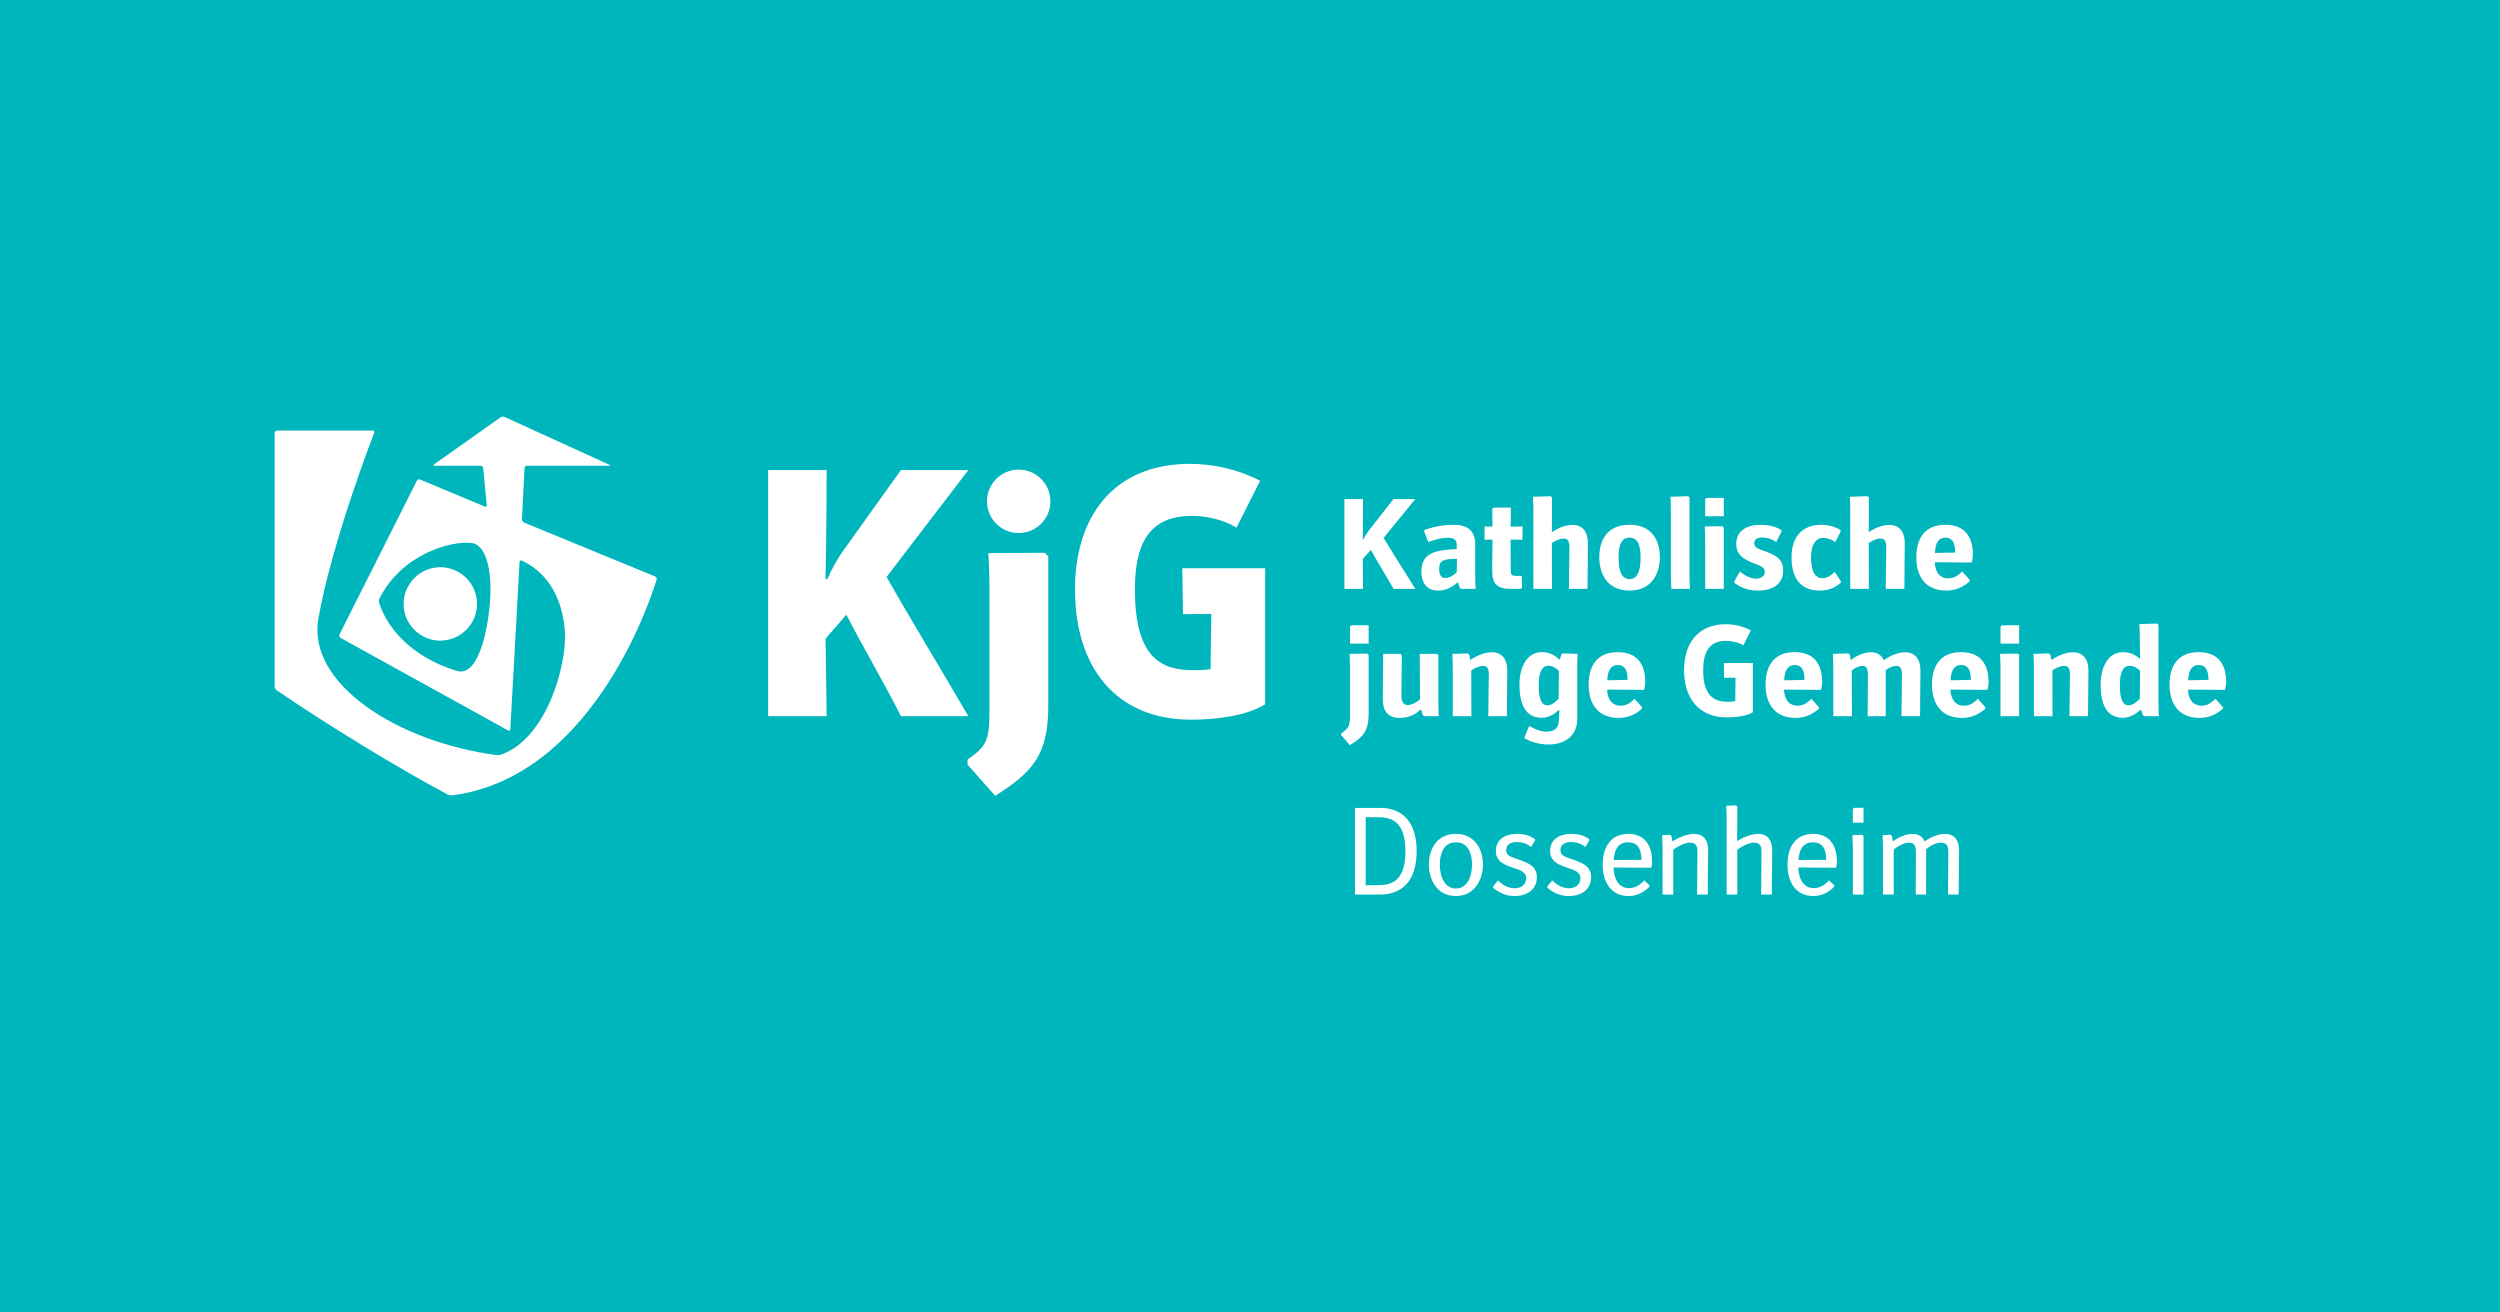 <?xml version="1.0" encoding="UTF-8" standalone="no"?>
<!DOCTYPE svg PUBLIC "-//W3C//DTD SVG 1.1//EN" "http://www.w3.org/Graphics/SVG/1.1/DTD/svg11.dtd">
<svg width="100%" height="100%" viewBox="0 0 1200 630" version="1.1" xmlns="http://www.w3.org/2000/svg" xmlns:xlink="http://www.w3.org/1999/xlink" xml:space="preserve" xmlns:serif="http://www.serif.com/" style="fill-rule:evenodd;clip-rule:evenodd;stroke-linejoin:round;stroke-miterlimit:2;">
    <rect x="0" y="0" width="1200" height="630" style="fill:rgb(0,182,189);"/>
    <g id="KjG_Standard_weiß.afpub" transform="matrix(1.491,0,0,1.491,600,315)">
        <g transform="matrix(1,0,0,1,-350,-110)">
            <g transform="matrix(1.025,0,0,1.025,36,31.927)">
                <g>
                    <path d="M52.038,48.207C58.388,48.207 63.567,53.385 63.567,59.734C63.567,66.085 58.387,71.261 52.038,71.261C45.689,71.261 40.51,66.084 40.51,59.734C40.51,53.385 45.689,48.207 52.038,48.207M67.773,56.159C67.575,65.464 64.461,82.791 57.42,80.804C49.505,78.569 37.129,72.219 32.828,59.457C32.828,59.457 32.574,58.702 32.935,57.993C40.028,44.074 55.25,39.853 61.86,40.597C65.91,41.054 67.957,47.573 67.773,56.159M119.463,51.086L78.365,34.199C78.365,34.199 77.629,33.898 77.669,33.103L78.482,17.125C78.482,17.125 78.523,16.333 79.318,16.333L104.992,16.333C104.992,16.333 105.787,16.333 105.064,16.001L72.285,1.037C72.285,1.037 71.561,0.705 70.912,1.164L50.119,15.873C50.119,15.873 49.47,16.334 50.265,16.334L64.648,16.334C64.648,16.334 65.442,16.334 65.518,17.125L66.621,28.655C66.621,28.655 66.696,29.447 65.964,29.139L45.733,20.688C45.733,20.688 44.999,20.382 44.641,21.093L20.381,69.31C20.381,69.31 20.024,70.022 20.721,70.408L73.291,99.448C73.291,99.448 73.987,99.834 74.031,99.041C74.031,99.041 73.987,99.834 76.922,46.616C76.922,46.616 76.967,45.824 77.688,46.16C88.19,51.06 90.768,61.881 91.17,68.48C91.797,78.763 85.58,101.871 71.198,107.047C71.198,107.047 70.449,107.314 69.661,107.208C38.558,103.062 10.092,84.793 13.734,64.309C18.082,39.859 31.252,6.019 31.252,6.019C31.252,6.019 31.541,5.278 30.745,5.278L0.796,5.278C0.796,5.278 0,5.278 0,6.073L0,85.608C0,85.608 0,86.405 0.655,86.853C16.564,97.763 39.201,111.542 54.319,119.587C54.319,119.587 55.021,119.961 55.81,119.858C98.83,114.192 117.215,61.087 119.963,52.146C119.964,52.147 120.198,51.389 119.463,51.086" style="fill:white;fill-rule:nonzero;"/>
                    <path d="M287.888,96.09C264.224,96.09 251.378,79.638 251.378,55.183C251.378,32.871 262.984,15.742 287.551,15.742C294.989,15.742 302.763,17.546 309.525,21.038L302.088,35.802C298.595,33.548 293.185,32.083 288.114,32.083C274.027,32.083 270.197,41.662 270.197,55.184C270.197,76.482 278.309,80.54 288.339,80.54C290.255,80.54 292.058,80.54 293.974,80.201C293.974,79.186 293.974,73.89 294.2,62.846C287.664,62.958 286.424,62.958 285.297,62.958C285.297,62.623 285.072,48.759 285.072,48.536L311.103,48.536L311.103,91.246C305.468,94.849 295.776,96.09 287.888,96.09M226.306,120C238.363,112.45 242.984,106.813 242.984,91.826L242.984,44.793L241.857,43.667L224.165,43.779C224.279,46.033 224.503,50.47 224.503,53.624L224.503,93.853C224.503,102.87 223.376,104.56 217.629,108.618L217.629,110.194L226.306,120ZM155,17.695L173.367,17.695C173.367,18.933 173.367,34.823 173.029,51.951L173.593,51.951C174.946,48.795 176.861,45.416 178.325,43.389L196.693,17.696L217.879,17.696L192.186,51.275C199.287,63.785 209.428,80.463 217.879,95.001L196.693,95.001C192.75,86.886 184.184,72.237 179.564,63.108C177.424,65.7 175.169,68.068 173.028,70.658C173.255,83.168 173.366,93.987 173.366,95.001L155,95.001L155,17.695ZM233.694,37.475C239.195,37.475 243.657,33.015 243.657,27.512C243.657,22.01 239.195,17.551 233.694,17.551C228.191,17.551 223.73,22.01 223.73,27.512C223.73,33.015 228.191,37.475 233.694,37.475" style="fill:white;fill-rule:nonzero;"/>
                    <path d="M604.291,78.909C602.273,78.909 601.123,80.473 600.998,83.723C601.451,83.723 607.172,83.598 607.379,83.598C607.379,80.51 606.471,78.909 604.291,78.909M604.578,95.536C597.871,95.536 595.154,90.884 595.154,85.083C595.154,79.361 597.664,74.876 604.291,74.876C610.672,74.876 612.934,78.989 612.934,84.342C612.934,84.958 612.77,86.068 612.524,86.73C610.96,86.73 601.37,86.645 600.958,86.645C600.999,88.828 601.946,91.707 605.239,91.707C606.927,91.707 608.327,90.843 609.561,89.527L611.907,92.161L611.907,92.653C609.932,94.384 607.625,95.536 604.578,95.536M585.895,80.8C584.989,79.772 583.754,79.155 582.645,79.155C579.885,79.155 579.555,82.858 579.555,85.083C579.555,87.512 579.68,91.584 582.272,91.584C583.424,91.584 584.866,90.638 585.813,89.442C585.812,89.032 585.895,81.253 585.895,80.8M587.17,95L586.76,94.59L586.223,93.026L586.061,92.985C584.536,94.259 582.807,95.493 580.502,95.493C574.863,95.493 573.506,90.351 573.506,85.084C573.506,79.938 575.606,74.877 580.627,74.877C582.848,74.877 584.619,75.861 585.813,76.975L585.895,76.934C585.852,75.329 585.813,71.212 585.813,70.799C585.813,69.235 585.729,66.891 585.649,66.065L591.247,65.904L591.659,66.314L591.659,90.267C591.659,91.872 591.739,94.178 591.782,95.001L587.17,95.001L587.17,95ZM563.711,95C563.711,94.63 563.875,82.405 563.875,82.034C563.875,79.936 563.381,79.194 561.982,79.194C560.953,79.194 559.47,79.853 558.359,80.594L558.4,95L552.556,95L552.556,80.474C552.556,79.031 552.474,76.273 552.431,75.41L557.288,75.287L557.741,75.699L558.028,77.304L558.112,77.343C559.964,75.986 562.639,74.915 564.821,74.915C567.579,74.915 569.676,76.561 569.676,80.759C569.676,81.172 569.553,94.59 569.553,95L563.711,95ZM542.062,72.198L542.062,66.848L542.474,66.438L547.906,66.438L547.906,72.198L542.062,72.198ZM542.062,95L542.062,80.144C542.062,78.949 541.978,76.232 541.937,75.41L547.494,75.328L547.906,75.74L547.906,95L542.062,95ZM529.674,78.909C527.656,78.909 526.504,80.473 526.381,83.723C526.834,83.723 532.555,83.598 532.76,83.598C532.76,80.51 531.855,78.909 529.674,78.909M529.961,95.536C523.253,95.536 520.537,90.884 520.537,85.083C520.537,79.361 523.049,74.876 529.674,74.876C536.053,74.876 538.319,78.989 538.319,84.342C538.319,84.958 538.153,86.068 537.907,86.73C536.343,86.73 526.753,86.645 526.341,86.645C526.382,88.828 527.329,91.707 530.622,91.707C532.31,91.707 533.708,90.843 534.942,89.527L537.288,92.161L537.288,92.653C535.312,94.384 533.008,95.536 529.961,95.536M510.947,95C510.947,94.63 511.113,82.405 511.113,82.034C511.113,79.976 510.578,79.194 509.301,79.194C508.355,79.194 507.037,79.73 506.008,80.553L506.008,95L500.328,95C500.328,94.63 500.41,82.405 500.41,82.034C500.41,79.976 499.917,79.194 498.722,79.194C497.735,79.194 496.377,79.771 495.349,80.594L495.39,95L489.545,95L489.545,80.474C489.545,79.075 489.463,76.273 489.422,75.41L494.277,75.287L494.73,75.699L495.019,77.304L495.101,77.343C496.871,75.905 499.34,74.915 501.439,74.915C503.086,74.915 504.65,75.655 505.431,77.425C507.449,75.861 510.041,74.915 512.14,74.915C514.816,74.915 516.914,76.561 516.914,80.759C516.914,81.172 516.791,94.59 516.791,95L510.947,95ZM477.404,78.909C475.387,78.909 474.234,80.473 474.111,83.723C474.564,83.723 480.286,83.598 480.492,83.598C480.492,80.51 479.586,78.909 477.404,78.909M477.692,95.536C470.983,95.536 468.267,90.884 468.267,85.083C468.267,79.361 470.778,74.876 477.404,74.876C483.785,74.876 486.047,78.989 486.047,84.342C486.047,84.958 485.884,86.068 485.636,86.73C484.073,86.73 474.481,86.645 474.071,86.645C474.112,88.828 475.057,91.707 478.352,91.707C480.039,91.707 481.438,90.843 482.672,89.527L485.019,92.161L485.019,92.653C483.043,94.384 480.738,95.536 477.692,95.536M456.125,95.372C447.359,95.372 442.667,89.403 442.667,80.51C442.667,72.404 446.864,66.108 455.713,66.108C458.43,66.108 461.188,66.765 463.658,68.042L461.31,72.735C459.913,71.871 457.73,71.335 455.754,71.335C450.321,71.335 448.676,75.244 448.676,80.511C448.676,88.046 451.639,90.473 456.288,90.473C457.153,90.473 457.977,90.432 458.759,90.227C458.759,89.857 458.759,87.346 458.841,82.902C456.165,82.94 455.631,82.94 455.22,82.94C455.22,82.86 455.178,78.333 455.178,78.294L464.275,78.294L464.275,93.769C462.3,94.959 458.967,95.372 456.125,95.372M421.842,78.909C419.826,78.909 418.672,80.473 418.549,83.723C419.003,83.723 424.724,83.598 424.928,83.598C424.928,80.51 424.024,78.909 421.842,78.909M422.131,95.536C415.422,95.536 412.705,90.884 412.705,85.083C412.705,79.361 415.216,74.876 421.842,74.876C428.221,74.876 430.485,78.989 430.485,84.342C430.485,84.958 430.322,86.068 430.073,86.73C428.511,86.73 418.92,86.645 418.509,86.645C418.55,88.828 419.497,91.707 422.79,91.707C424.476,91.707 425.877,90.843 427.11,89.527L429.458,92.161L429.458,92.653C427.48,94.384 425.176,95.536 422.131,95.536M403.362,80.8C402.457,79.772 401.222,79.155 400.11,79.155C397.353,79.155 397.023,82.858 397.023,85.083C397.023,87.512 397.148,91.584 399.74,91.584C400.892,91.584 402.333,90.638 403.279,89.442C403.279,89.032 403.362,81.253 403.362,80.8M409.124,79.155L409.124,95.823C409.124,101.503 404.844,103.889 400.154,103.889C397.517,103.889 394.677,103.191 392.455,101.872L393.936,98.21L394.431,98.21C395.912,99.197 397.764,99.856 399.533,99.856C401.962,99.856 403.32,98.621 403.32,96.48C403.32,96.15 403.445,94.257 403.528,93.106L403.362,93.024C401.962,94.298 400.275,95.491 397.971,95.491C392.331,95.491 390.974,90.349 390.974,85.082C390.974,79.936 393.072,74.875 398.093,74.875C400.316,74.875 402.086,75.859 403.566,77.219L403.691,77.137L404.103,75.698L404.554,75.286L409.247,75.409C409.207,75.819 409.124,77.92 409.124,79.155M381.179,95C381.179,94.63 381.344,82.405 381.344,82.034C381.344,79.936 380.85,79.194 379.45,79.194C378.421,79.194 376.939,79.853 375.827,80.594L375.869,95L370.023,95L370.023,80.474C370.023,79.031 369.943,76.273 369.902,75.41L374.757,75.287L375.209,75.699L375.499,77.304L375.58,77.343C377.433,75.986 380.107,74.915 382.289,74.915C385.046,74.915 387.145,76.561 387.145,80.759C387.145,81.172 387.022,94.59 387.022,95L381.179,95ZM361.013,95L360.601,94.59L360.106,92.944L359.942,92.9C357.759,94.96 355.497,95.537 353.234,95.537C350.229,95.537 348.047,93.889 348.047,89.691C348.047,89.279 348.17,75.82 348.17,75.41L353.603,75.41L354.016,75.82C354.016,76.273 353.891,88.088 353.891,88.621C353.891,90.105 354.383,91.504 355.868,91.504C357.102,91.504 358.748,90.682 359.736,89.65L359.655,75.41L365.087,75.41L365.499,75.82L365.499,90.266C365.499,91.871 365.58,94.177 365.623,95L361.013,95ZM337.758,72.198L337.758,66.848L338.17,66.438L343.602,66.438L343.602,72.198L337.758,72.198ZM335,100.97L335,100.394C337.305,98.789 337.758,98.129 337.758,94.836L337.758,80.144C337.758,78.99 337.675,76.232 337.634,75.41L343.191,75.328L343.602,75.74L343.602,94.26C343.602,99.487 342.038,101.464 337.717,104.098L335,100.97ZM527.834,43.603C527.627,43.603 521.908,43.726 521.455,43.726C521.578,40.475 522.729,38.911 524.748,38.911C526.93,38.91 527.834,40.516 527.834,43.603M532.361,52.656L532.361,52.162L530.015,49.528C528.781,50.845 527.38,51.709 525.693,51.709C522.4,51.709 521.455,48.829 521.413,46.647C521.824,46.647 531.414,46.73 532.976,46.73C533.226,46.072 533.388,44.96 533.388,44.341C533.388,38.991 531.126,34.876 524.747,34.876C518.12,34.876 515.61,39.362 515.61,45.083C515.61,50.886 518.326,55.537 525.034,55.537C528.08,55.538 530.385,54.386 532.361,52.656M511.865,55.002C511.865,54.59 511.989,41.175 511.989,40.763C511.989,36.564 509.888,34.919 507.132,34.919C504.95,34.919 502.523,35.905 500.671,37.224C500.671,36.811 500.711,31.419 500.711,31.05L500.711,26.317L500.299,25.906L494.742,26.069C494.826,26.932 494.865,29.403 494.865,31.05L494.865,55.002L500.711,55.002L500.671,40.598C501.781,39.857 503.264,39.199 504.293,39.199C505.691,39.199 506.185,39.94 506.185,42.038C506.185,42.409 506.02,54.634 506.02,55.003L511.865,55.003L511.865,55.002ZM491.904,53.068L491.904,52.574L489.97,49.652C488.981,50.72 487.665,51.669 486.141,51.669C483.507,51.669 482.56,48.912 482.56,45.084C482.56,41.544 483.713,38.992 486.511,38.992C487.746,38.992 489.023,39.486 490.174,40.309L491.82,37.058L491.82,36.563C490.381,35.576 488.115,34.876 485.811,34.876C479.391,34.876 476.426,39.114 476.426,45.042C476.426,51.216 478.938,55.537 485.237,55.537C488.2,55.538 490.094,54.633 491.904,53.068M458.484,52.615L458.484,53.11C460.665,54.756 462.97,55.538 465.851,55.538C470.378,55.538 473.794,53.644 473.794,49.281C473.794,45.949 471.901,44.631 468.773,43.437C466.51,42.572 464.699,42.244 464.699,40.678C464.699,39.486 465.645,38.868 467.169,38.868C468.898,38.868 470.462,39.443 471.614,40.308L473.26,37.057L473.26,36.562C471.489,35.41 469.021,34.875 466.716,34.875C462.476,34.875 459.06,36.686 459.06,40.924C459.06,44.177 461.201,45.535 463.752,46.646C466.016,47.633 468.032,47.922 468.032,49.651C468.032,51.215 466.551,51.792 465.234,51.792C463.423,51.792 461.529,50.72 460.213,49.527L458.484,52.615ZM455.149,32.202L455.149,26.439L449.716,26.439L449.304,26.85L449.304,32.202L455.149,32.202ZM455.149,55.002L455.149,35.741L454.738,35.33L449.181,35.411C449.223,36.234 449.304,38.95 449.304,40.144L449.304,55.001L455.149,55.001L455.149,55.002ZM444.368,26.316L443.957,25.905L438.399,26.068C438.482,26.892 438.523,29.236 438.523,30.8L438.523,50.27C438.523,51.833 438.605,54.179 438.686,55.001L444.532,55.001C444.449,54.179 444.368,51.833 444.368,50.27L444.368,26.316ZM425.559,51.957C423.13,51.957 422.102,49.488 422.102,45.207C422.102,41.957 422.637,38.91 425.559,38.91C428.44,38.91 429.017,41.957 429.017,45.207C429.017,49.488 427.945,51.957 425.559,51.957M425.559,55.538C432.802,55.538 435.067,49.775 435.067,45.125C435.067,39.363 432.267,34.877 425.559,34.877C418.767,34.877 416.051,39.363 416.051,45.125C416.051,49.775 418.19,55.538 425.559,55.538M412.349,55.002C412.349,54.59 412.471,41.175 412.471,40.763C412.471,36.564 410.372,34.919 407.615,34.919C405.434,34.919 403.006,35.905 401.154,37.224C401.154,36.811 401.194,31.419 401.194,31.05L401.194,26.317L400.783,25.906L395.226,26.069C395.309,26.932 395.349,29.403 395.349,31.05L395.349,55.002L401.194,55.002L401.154,40.598C402.264,39.857 403.747,39.199 404.774,39.199C406.174,39.199 406.668,39.94 406.668,42.038C406.668,42.409 406.503,54.634 406.503,55.003L412.349,55.003L412.349,55.002ZM391.357,55.002L391.769,54.59L391.684,50.928L390.079,50.928C388.271,50.928 388.228,50.517 388.228,48.459C388.228,48.089 388.228,43.272 388.187,39.527C389.628,39.567 391.48,39.567 391.892,39.567L391.974,35.411C391.563,35.411 389.628,35.411 388.187,35.453C388.271,32.325 388.271,29.855 388.271,29.484L382.835,29.484L382.425,29.896C382.425,30.267 382.466,33.189 382.507,35.453C381.23,35.411 380.449,35.411 380.038,35.411L379.996,39.567C380.407,39.567 381.229,39.567 382.507,39.527C382.425,43.395 382.425,48.746 382.425,49.158C382.425,52.039 382.794,55.002 387.941,55.002L391.357,55.002ZM371.354,45.619C371.354,45.865 371.273,49.528 371.273,49.775C370.039,51.05 368.68,51.586 367.692,51.586C366.13,51.586 365.756,50.229 365.756,48.789C365.756,45.7 367.445,45.66 371.314,45.577L371.354,45.619ZM377.197,55.002C377.158,54.18 377.076,51.875 377.076,50.271L377.076,40.967C377.076,36.564 374.4,34.877 370.325,34.877C368.062,34.877 364.81,35.165 361.065,36.523L361.065,37.017L362.342,40.31C363.738,39.776 366.085,38.951 368.638,38.951C370.078,38.951 371.272,39.405 371.272,41.216L371.272,42.492C365.593,42.822 360.16,43.192 360.16,49.529C360.16,51.753 360.942,55.539 365.345,55.539C367.776,55.539 369.749,54.591 371.52,52.988L371.684,53.028L372.177,54.59L372.589,55.002L377.197,55.002ZM336,55.002L341.844,55.002C341.844,54.633 341.803,49.94 341.762,45.619C342.586,44.631 343.491,43.725 344.315,42.779C346.003,45.907 350.116,52.615 351.434,55.002L358.266,55.002C354.975,49.694 350.652,42.945 348.308,38.992L358.266,26.808L351.394,26.808L343.696,36.646C343.203,37.304 342.421,38.498 341.885,39.567L341.762,39.567C341.844,33.765 341.844,27.304 341.844,26.808L336,26.808L336,55.002Z" style="fill:white;fill-rule:nonzero;"/>
                    <g transform="matrix(0.04,0,0,0.04,335.6,151)">
                        <g>
                            <g transform="matrix(1,0,0,-1,0,0)">
                                <path d="M93,0L93,680L291,680C336,680 577,680 577,340C577,0 336,0 291,0L93,0ZM177,73L256,73C349,73 489,75 489,340C489,603 349,607 256,607L177,607L177,73Z" style="fill:white;fill-rule:nonzero;"/>
                            </g>
                            <g transform="matrix(1,0,0,-1,630,0)">
                                <path d="M255,-12C97,-12 43,131 43,235C43,372 119,476 255,476C389,476 468,372 468,235C468,131 412,-12 255,-12ZM255,47C343,47 382,141 382,235C382,320 352,410 255,410C159,410 129,320 129,235C129,141 167,47 255,47Z" style="fill:white;fill-rule:nonzero;"/>
                            </g>
                            <g transform="matrix(1,0,0,-1,1141,0)">
                                <path d="M37,65L75,111C114,72 156,49 207,49C253,49 296,75 296,127C296,181 241,193 196,209C128,232 58,258 58,341C58,429 126,476 225,476C274,476 324,466 365,434L365,422L334,373C304,400 263,412 219,412C169,412 139,387 139,348C139,301 182,295 250,270C319,245 380,217 380,137C380,42 308,-12 204,-12C141,-12 86,11 37,53L37,65Z" style="fill:white;fill-rule:nonzero;"/>
                            </g>
                            <g transform="matrix(1,0,0,-1,1567,0)">
                                <path d="M37,65L75,111C114,72 156,49 207,49C253,49 296,75 296,127C296,181 241,193 196,209C128,232 58,258 58,341C58,429 126,476 225,476C274,476 324,466 365,434L365,422L334,373C304,400 263,412 219,412C169,412 139,387 139,348C139,301 182,295 250,270C319,245 380,217 380,137C380,42 308,-12 204,-12C141,-12 86,11 37,53L37,65Z" style="fill:white;fill-rule:nonzero;"/>
                            </g>
                            <g transform="matrix(1,0,0,-1,1993,0)">
                                <path d="M412,61C368,17 313,-12 248,-12C109,-12 45,98 45,235C45,372 108,476 246,476C363,476 433,400 433,257C433,250 431,223 427,210C356,210 140,212 130,212C131,145 158,50 251,50C299,50 338,75 371,111L412,73L412,61ZM349,272C349,363 316,410 245,410C176,410 138,366 131,271C141,271 339,272 349,272Z" style="fill:white;fill-rule:nonzero;"/>
                            </g>
                            <g transform="matrix(1,0,0,-1,2434,0)">
                                <path d="M429,0L345,0C345,10 348,328 348,338C348,395 323,407 289,407C247,407 192,377 158,352L158,0L74,0L74,350C74,379 72,446 71,466L133,469L144,459L151,419L153,418C200,447 266,476 322,476C383,476 432,441 432,344C432,334 429,10 429,0Z" style="fill:white;fill-rule:nonzero;"/>
                            </g>
                            <g transform="matrix(1,0,0,-1,2941,0)">
                                <path d="M425,0L341,0C341,10 344,328 344,338C344,395 319,407 285,407C243,407 188,377 154,352L154,0L70,0L70,582C70,620 69,677 67,697L144,700L154,690L154,582C154,572 152,430 152,420C200,448 262,476 318,476C379,476 428,441 428,344C428,334 425,10 425,0Z" style="fill:white;fill-rule:nonzero;"/>
                            </g>
                            <g transform="matrix(1,0,0,-1,3444,0)">
                                <path d="M412,61C368,17 313,-12 248,-12C109,-12 45,98 45,235C45,372 108,476 246,476C363,476 433,400 433,257C433,250 431,223 427,210C356,210 140,212 130,212C131,145 158,50 251,50C299,50 338,75 371,111L412,73L412,61ZM349,272C349,363 316,410 245,410C176,410 138,366 131,271C141,271 339,272 349,272Z" style="fill:white;fill-rule:nonzero;"/>
                            </g>
                            <g transform="matrix(1,0,0,-1,3920,0)">
                                <path d="M166,0L82,0L82,351C82,379 80,446 79,466L156,469L166,459L166,0ZM166,564L82,564L82,671L92,681L166,681L166,564Z" style="fill:white;fill-rule:nonzero;"/>
                            </g>
                            <g transform="matrix(1,0,0,-1,4165,0)">
                                <path d="M668,0L584,0C584,10 587,328 587,338C587,395 561,407 530,407C491,407 444,383 413,356C413,346 412,10 412,0L331,0C331,10 332,328 332,338C332,395 307,407 279,407C240,407 189,380 158,352L158,0L74,0L74,350C74,379 72,446 71,466L133,469L144,459L151,419L153,418C197,451 256,476 308,476C346,476 382,460 400,417C455,455 512,476 564,476C621,476 671,441 671,344C671,334 668,10 668,0Z" style="fill:white;fill-rule:nonzero;"/>
                            </g>
                        </g>
                    </g>
                </g>
            </g>
        </g>
    </g>
</svg>
